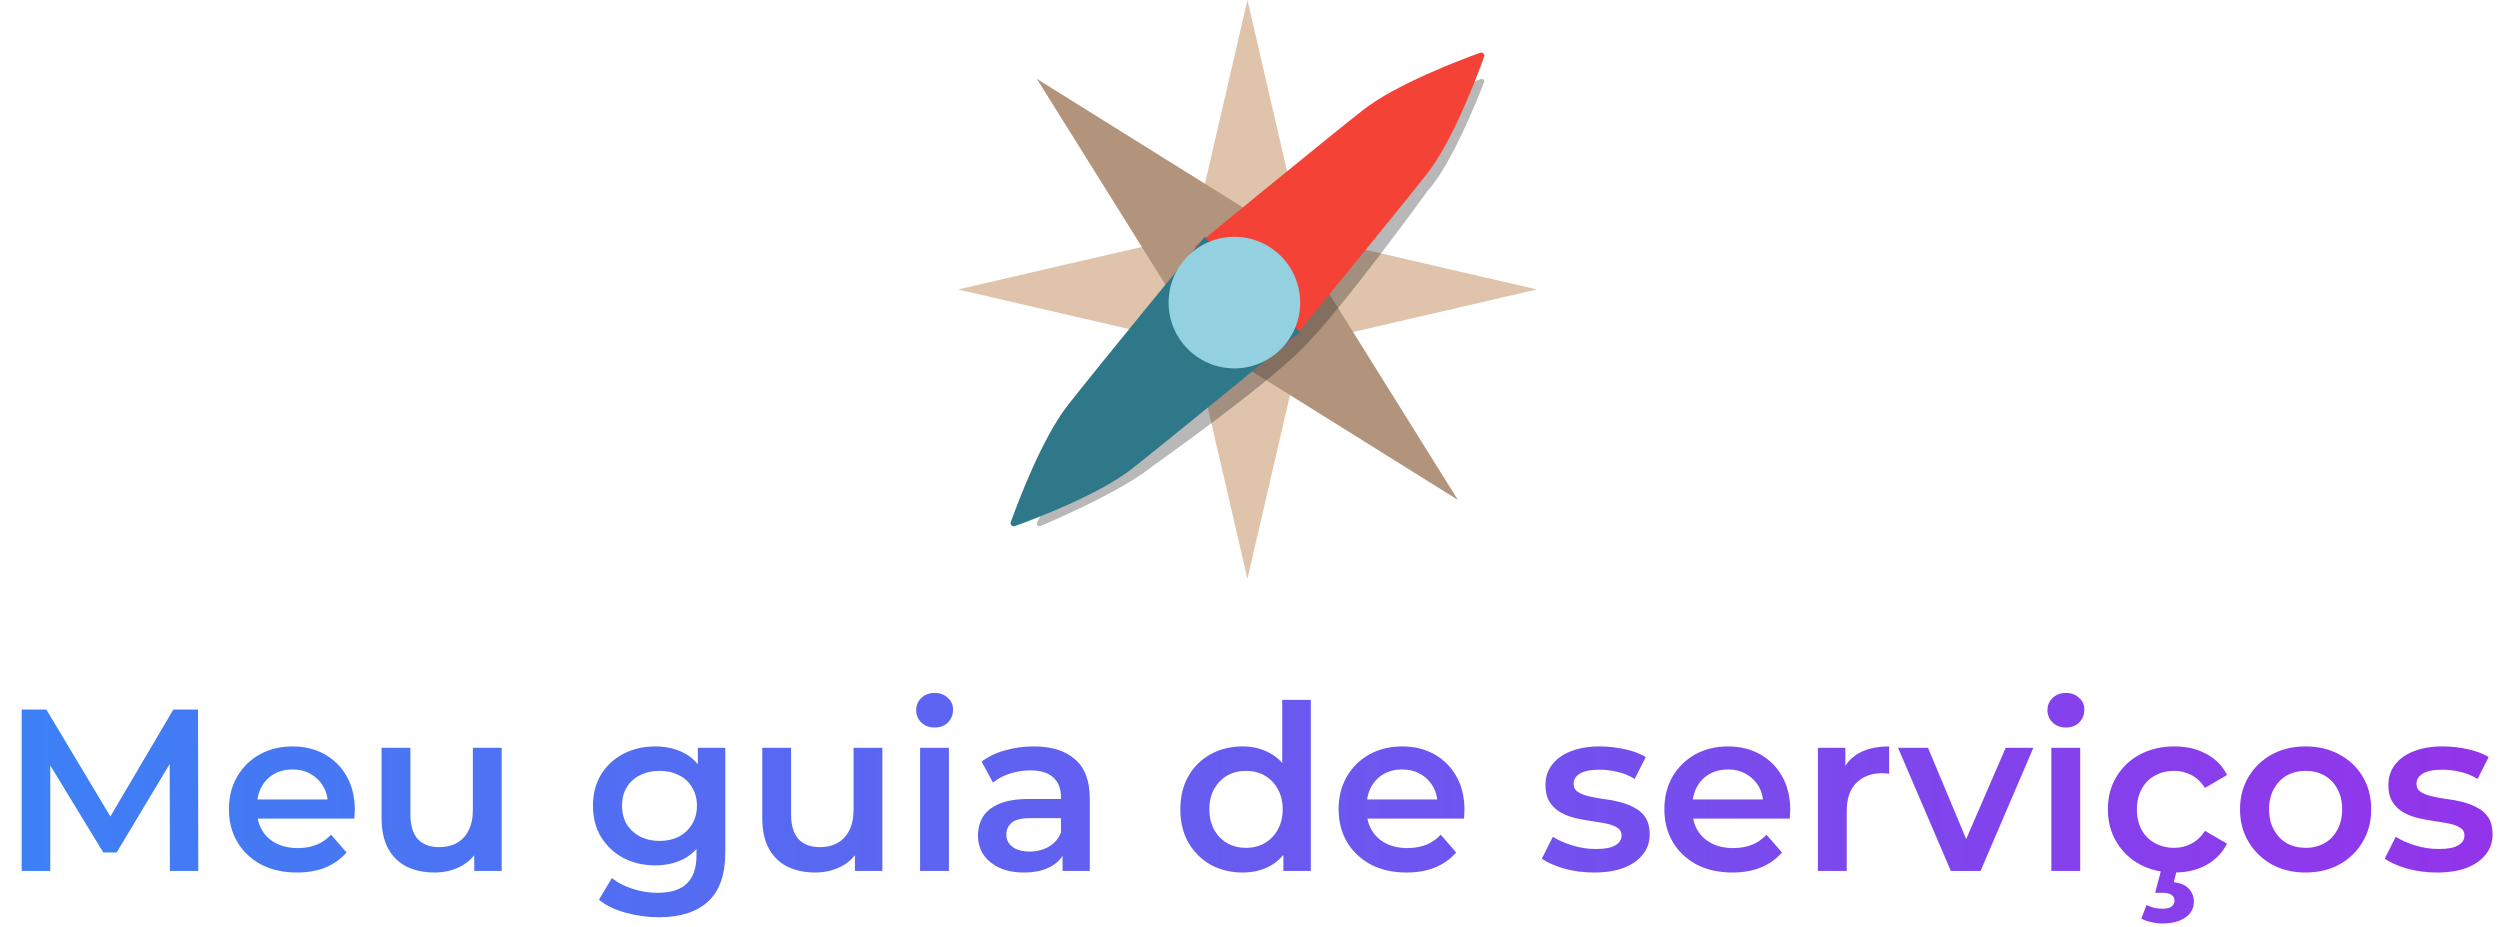 <svg width="488" height="181" viewBox="0 0 488 181" fill="none" xmlns="http://www.w3.org/2000/svg">
<path d="M4.23 170V138.5H9.045L22.815 161.495H20.295L33.84 138.5H38.655L38.7 170H33.165L33.12 147.185H34.29L22.77 166.4H20.16L8.46 147.185H9.81V170H4.23ZM57.964 170.315C55.294 170.315 52.953 169.79 50.944 168.74C48.964 167.66 47.419 166.19 46.309 164.33C45.228 162.47 44.688 160.355 44.688 157.985C44.688 155.585 45.214 153.47 46.264 151.64C47.343 149.78 48.813 148.325 50.673 147.275C52.563 146.225 54.709 145.7 57.108 145.7C59.449 145.7 61.533 146.21 63.364 147.23C65.194 148.25 66.633 149.69 67.683 151.55C68.734 153.41 69.258 155.6 69.258 158.12C69.258 158.36 69.243 158.63 69.213 158.93C69.213 159.23 69.198 159.515 69.168 159.785H49.144V156.05H66.198L63.993 157.22C64.023 155.84 63.739 154.625 63.139 153.575C62.538 152.525 61.714 151.7 60.663 151.1C59.644 150.5 58.459 150.2 57.108 150.2C55.728 150.2 54.514 150.5 53.464 151.1C52.444 151.7 51.633 152.54 51.033 153.62C50.464 154.67 50.178 155.915 50.178 157.355V158.255C50.178 159.695 50.508 160.97 51.169 162.08C51.828 163.19 52.758 164.045 53.959 164.645C55.158 165.245 56.538 165.545 58.099 165.545C59.449 165.545 60.663 165.335 61.743 164.915C62.824 164.495 63.783 163.835 64.624 162.935L67.638 166.4C66.558 167.66 65.194 168.635 63.544 169.325C61.923 169.985 60.063 170.315 57.964 170.315ZM84.832 170.315C82.792 170.315 80.992 169.94 79.432 169.19C77.872 168.41 76.657 167.24 75.787 165.68C74.917 164.09 74.482 162.095 74.482 159.695V145.97H80.107V158.93C80.107 161.09 80.587 162.71 81.547 163.79C82.537 164.84 83.932 165.365 85.732 165.365C87.052 165.365 88.192 165.095 89.152 164.555C90.142 164.015 90.907 163.205 91.447 162.125C92.017 161.045 92.302 159.71 92.302 158.12V145.97H97.927V170H92.572V163.52L93.517 165.5C92.707 167.06 91.522 168.26 89.962 169.1C88.402 169.91 86.692 170.315 84.832 170.315ZM128.618 179.045C126.398 179.045 124.223 178.745 122.093 178.145C119.993 177.575 118.268 176.735 116.918 175.625L119.438 171.395C120.488 172.265 121.808 172.955 123.398 173.465C125.018 174.005 126.653 174.275 128.303 174.275C130.943 174.275 132.878 173.66 134.108 172.43C135.338 171.23 135.953 169.415 135.953 166.985V162.71L136.403 157.265L136.223 151.82V145.97H141.578V166.355C141.578 170.705 140.468 173.9 138.248 175.94C136.028 178.01 132.818 179.045 128.618 179.045ZM127.898 168.92C125.618 168.92 123.548 168.44 121.688 167.48C119.858 166.49 118.403 165.125 117.323 163.385C116.273 161.645 115.748 159.605 115.748 157.265C115.748 154.955 116.273 152.93 117.323 151.19C118.403 149.45 119.858 148.1 121.688 147.14C123.548 146.18 125.618 145.7 127.898 145.7C129.938 145.7 131.768 146.105 133.388 146.915C135.008 147.725 136.298 148.985 137.258 150.695C138.248 152.405 138.743 154.595 138.743 157.265C138.743 159.935 138.248 162.14 137.258 163.88C136.298 165.59 135.008 166.865 133.388 167.705C131.768 168.515 129.938 168.92 127.898 168.92ZM128.753 164.15C130.163 164.15 131.423 163.865 132.533 163.295C133.643 162.695 134.498 161.885 135.098 160.865C135.728 159.815 136.043 158.615 136.043 157.265C136.043 155.915 135.728 154.73 135.098 153.71C134.498 152.66 133.643 151.865 132.533 151.325C131.423 150.755 130.163 150.47 128.753 150.47C127.343 150.47 126.068 150.755 124.928 151.325C123.818 151.865 122.948 152.66 122.318 153.71C121.718 154.73 121.418 155.915 121.418 157.265C121.418 158.615 121.718 159.815 122.318 160.865C122.948 161.885 123.818 162.695 124.928 163.295C126.068 163.865 127.343 164.15 128.753 164.15ZM159.143 170.315C157.103 170.315 155.303 169.94 153.743 169.19C152.183 168.41 150.968 167.24 150.098 165.68C149.228 164.09 148.793 162.095 148.793 159.695V145.97H154.418V158.93C154.418 161.09 154.898 162.71 155.858 163.79C156.848 164.84 158.243 165.365 160.043 165.365C161.363 165.365 162.503 165.095 163.463 164.555C164.453 164.015 165.218 163.205 165.758 162.125C166.328 161.045 166.613 159.71 166.613 158.12V145.97H172.238V170H166.883V163.52L167.828 165.5C167.018 167.06 165.833 168.26 164.273 169.1C162.713 169.91 161.003 170.315 159.143 170.315ZM179.603 170V145.97H185.228V170H179.603ZM182.438 142.01C181.388 142.01 180.518 141.68 179.828 141.02C179.168 140.36 178.838 139.565 178.838 138.635C178.838 137.675 179.168 136.88 179.828 136.25C180.518 135.59 181.388 135.26 182.438 135.26C183.488 135.26 184.343 135.575 185.003 136.205C185.693 136.805 186.038 137.57 186.038 138.5C186.038 139.49 185.708 140.33 185.048 141.02C184.388 141.68 183.518 142.01 182.438 142.01ZM207.416 170V165.14L207.101 164.105V155.6C207.101 153.95 206.606 152.675 205.616 151.775C204.626 150.845 203.126 150.38 201.116 150.38C199.766 150.38 198.431 150.59 197.111 151.01C195.821 151.43 194.726 152.015 193.826 152.765L191.621 148.67C192.911 147.68 194.441 146.945 196.211 146.465C198.011 145.955 199.871 145.7 201.791 145.7C205.271 145.7 207.956 146.54 209.846 148.22C211.766 149.87 212.726 152.435 212.726 155.915V170H207.416ZM199.856 170.315C198.056 170.315 196.481 170.015 195.131 169.415C193.781 168.785 192.731 167.93 191.981 166.85C191.261 165.74 190.901 164.495 190.901 163.115C190.901 161.765 191.216 160.55 191.846 159.47C192.506 158.39 193.571 157.535 195.041 156.905C196.511 156.275 198.461 155.96 200.891 155.96H207.866V159.695H201.296C199.376 159.695 198.086 160.01 197.426 160.64C196.766 161.24 196.436 161.99 196.436 162.89C196.436 163.91 196.841 164.72 197.651 165.32C198.461 165.92 199.586 166.22 201.026 166.22C202.406 166.22 203.636 165.905 204.716 165.275C205.826 164.645 206.621 163.715 207.101 162.485L208.046 165.86C207.506 167.27 206.531 168.365 205.121 169.145C203.741 169.925 201.986 170.315 199.856 170.315ZM242.551 170.315C240.241 170.315 238.156 169.805 236.296 168.785C234.466 167.735 233.026 166.295 231.976 164.465C230.926 162.635 230.401 160.475 230.401 157.985C230.401 155.495 230.926 153.335 231.976 151.505C233.026 149.675 234.466 148.25 236.296 147.23C238.156 146.21 240.241 145.7 242.551 145.7C244.561 145.7 246.361 146.15 247.951 147.05C249.541 147.92 250.801 149.255 251.731 151.055C252.661 152.855 253.126 155.165 253.126 157.985C253.126 160.775 252.676 163.085 251.776 164.915C250.876 166.715 249.631 168.065 248.041 168.965C246.451 169.865 244.621 170.315 242.551 170.315ZM243.226 165.5C244.576 165.5 245.776 165.2 246.826 164.6C247.906 164 248.761 163.13 249.391 161.99C250.051 160.85 250.381 159.515 250.381 157.985C250.381 156.425 250.051 155.09 249.391 153.98C248.761 152.84 247.906 151.97 246.826 151.37C245.776 150.77 244.576 150.47 243.226 150.47C241.876 150.47 240.661 150.77 239.581 151.37C238.531 151.97 237.676 152.84 237.016 153.98C236.386 155.09 236.071 156.425 236.071 157.985C236.071 159.515 236.386 160.85 237.016 161.99C237.676 163.13 238.531 164 239.581 164.6C240.661 165.2 241.876 165.5 243.226 165.5ZM250.516 170V164.33L250.741 157.94L250.291 151.55V136.61H255.871V170H250.516ZM274.57 170.315C271.9 170.315 269.56 169.79 267.55 168.74C265.57 167.66 264.025 166.19 262.915 164.33C261.835 162.47 261.295 160.355 261.295 157.985C261.295 155.585 261.82 153.47 262.87 151.64C263.95 149.78 265.42 148.325 267.28 147.275C269.17 146.225 271.315 145.7 273.715 145.7C276.055 145.7 278.14 146.21 279.97 147.23C281.8 148.25 283.24 149.69 284.29 151.55C285.34 153.41 285.865 155.6 285.865 158.12C285.865 158.36 285.85 158.63 285.82 158.93C285.82 159.23 285.805 159.515 285.775 159.785H265.75V156.05H282.805L280.6 157.22C280.63 155.84 280.345 154.625 279.745 153.575C279.145 152.525 278.32 151.7 277.27 151.1C276.25 150.5 275.065 150.2 273.715 150.2C272.335 150.2 271.12 150.5 270.07 151.1C269.05 151.7 268.24 152.54 267.64 153.62C267.07 154.67 266.785 155.915 266.785 157.355V158.255C266.785 159.695 267.115 160.97 267.775 162.08C268.435 163.19 269.365 164.045 270.565 164.645C271.765 165.245 273.145 165.545 274.705 165.545C276.055 165.545 277.27 165.335 278.35 164.915C279.43 164.495 280.39 163.835 281.23 162.935L284.245 166.4C283.165 167.66 281.8 168.635 280.15 169.325C278.53 169.985 276.67 170.315 274.57 170.315ZM311.13 170.315C309.12 170.315 307.185 170.06 305.325 169.55C303.495 169.01 302.04 168.365 300.96 167.615L303.12 163.34C304.2 164.03 305.49 164.6 306.99 165.05C308.49 165.5 309.99 165.725 311.49 165.725C313.26 165.725 314.535 165.485 315.315 165.005C316.125 164.525 316.53 163.88 316.53 163.07C316.53 162.41 316.26 161.915 315.72 161.585C315.18 161.225 314.475 160.955 313.605 160.775C312.735 160.595 311.76 160.43 310.68 160.28C309.63 160.13 308.565 159.935 307.485 159.695C306.435 159.425 305.475 159.05 304.605 158.57C303.735 158.06 303.03 157.385 302.49 156.545C301.95 155.705 301.68 154.595 301.68 153.215C301.68 151.685 302.115 150.365 302.985 149.255C303.855 148.115 305.07 147.245 306.63 146.645C308.22 146.015 310.095 145.7 312.255 145.7C313.875 145.7 315.51 145.88 317.16 146.24C318.81 146.6 320.175 147.11 321.255 147.77L319.095 152.045C317.955 151.355 316.8 150.89 315.63 150.65C314.49 150.38 313.35 150.245 312.21 150.245C310.5 150.245 309.225 150.5 308.385 151.01C307.575 151.52 307.17 152.165 307.17 152.945C307.17 153.665 307.44 154.205 307.98 154.565C308.52 154.925 309.225 155.21 310.095 155.42C310.965 155.63 311.925 155.81 312.975 155.96C314.055 156.08 315.12 156.275 316.17 156.545C317.22 156.815 318.18 157.19 319.05 157.67C319.95 158.12 320.67 158.765 321.21 159.605C321.75 160.445 322.02 161.54 322.02 162.89C322.02 164.39 321.57 165.695 320.67 166.805C319.8 167.915 318.555 168.785 316.935 169.415C315.315 170.015 313.38 170.315 311.13 170.315ZM338.159 170.315C335.489 170.315 333.149 169.79 331.139 168.74C329.159 167.66 327.614 166.19 326.504 164.33C325.424 162.47 324.884 160.355 324.884 157.985C324.884 155.585 325.409 153.47 326.459 151.64C327.539 149.78 329.009 148.325 330.869 147.275C332.759 146.225 334.904 145.7 337.304 145.7C339.644 145.7 341.729 146.21 343.559 147.23C345.389 148.25 346.829 149.69 347.879 151.55C348.929 153.41 349.454 155.6 349.454 158.12C349.454 158.36 349.439 158.63 349.409 158.93C349.409 159.23 349.394 159.515 349.364 159.785H329.339V156.05H346.394L344.189 157.22C344.219 155.84 343.934 154.625 343.334 153.575C342.734 152.525 341.909 151.7 340.859 151.1C339.839 150.5 338.654 150.2 337.304 150.2C335.924 150.2 334.709 150.5 333.659 151.1C332.639 151.7 331.829 152.54 331.229 153.62C330.659 154.67 330.374 155.915 330.374 157.355V158.255C330.374 159.695 330.704 160.97 331.364 162.08C332.024 163.19 332.954 164.045 334.154 164.645C335.354 165.245 336.734 165.545 338.294 165.545C339.644 165.545 340.859 165.335 341.939 164.915C343.019 164.495 343.979 163.835 344.819 162.935L347.834 166.4C346.754 167.66 345.389 168.635 343.739 169.325C342.119 169.985 340.259 170.315 338.159 170.315ZM354.857 170V145.97H360.212V152.585L359.582 150.65C360.302 149.03 361.427 147.8 362.957 146.96C364.517 146.12 366.452 145.7 368.762 145.7V151.055C368.522 150.995 368.297 150.965 368.087 150.965C367.877 150.935 367.667 150.92 367.457 150.92C365.327 150.92 363.632 151.55 362.372 152.81C361.112 154.04 360.482 155.885 360.482 158.345V170H354.857ZM380.803 170L370.498 145.97H376.348L385.213 167.165H382.333L391.513 145.97H396.913L386.608 170H380.803ZM400.428 170V145.97H406.053V170H400.428ZM403.263 142.01C402.213 142.01 401.343 141.68 400.653 141.02C399.993 140.36 399.663 139.565 399.663 138.635C399.663 137.675 399.993 136.88 400.653 136.25C401.343 135.59 402.213 135.26 403.263 135.26C404.313 135.26 405.168 135.575 405.828 136.205C406.518 136.805 406.863 137.57 406.863 138.5C406.863 139.49 406.533 140.33 405.873 141.02C405.213 141.68 404.343 142.01 403.263 142.01ZM424.461 170.315C421.941 170.315 419.691 169.79 417.711 168.74C415.761 167.66 414.231 166.19 413.121 164.33C412.011 162.47 411.456 160.355 411.456 157.985C411.456 155.585 412.011 153.47 413.121 151.64C414.231 149.78 415.761 148.325 417.711 147.275C419.691 146.225 421.941 145.7 424.461 145.7C426.801 145.7 428.856 146.18 430.626 147.14C432.426 148.07 433.791 149.45 434.721 151.28L430.401 153.8C429.681 152.66 428.796 151.82 427.746 151.28C426.726 150.74 425.616 150.47 424.416 150.47C423.036 150.47 421.791 150.77 420.681 151.37C419.571 151.97 418.701 152.84 418.071 153.98C417.441 155.09 417.126 156.425 417.126 157.985C417.126 159.545 417.441 160.895 418.071 162.035C418.701 163.145 419.571 164 420.681 164.6C421.791 165.2 423.036 165.5 424.416 165.5C425.616 165.5 426.726 165.23 427.746 164.69C428.796 164.15 429.681 163.31 430.401 162.17L434.721 164.69C433.791 166.49 432.426 167.885 430.626 168.875C428.856 169.835 426.801 170.315 424.461 170.315ZM422.121 180.26C421.311 180.26 420.561 180.17 419.871 179.99C419.181 179.84 418.551 179.615 417.981 179.315L419.016 176.66C419.496 176.9 419.976 177.08 420.456 177.2C420.966 177.32 421.506 177.38 422.076 177.38C422.946 177.38 423.561 177.23 423.921 176.93C424.281 176.63 424.461 176.24 424.461 175.76C424.461 175.31 424.266 174.95 423.876 174.68C423.516 174.41 422.916 174.275 422.076 174.275H420.681L421.896 169.685H424.956L424.326 172.205C425.646 172.355 426.621 172.775 427.251 173.465C427.911 174.185 428.241 175.025 428.241 175.985C428.241 177.305 427.686 178.34 426.576 179.09C425.466 179.87 423.981 180.26 422.121 180.26ZM450.032 170.315C447.572 170.315 445.382 169.79 443.462 168.74C441.542 167.66 440.027 166.19 438.917 164.33C437.807 162.47 437.252 160.355 437.252 157.985C437.252 155.585 437.807 153.47 438.917 151.64C440.027 149.78 441.542 148.325 443.462 147.275C445.382 146.225 447.572 145.7 450.032 145.7C452.522 145.7 454.727 146.225 456.647 147.275C458.597 148.325 460.112 149.765 461.192 151.595C462.302 153.425 462.857 155.555 462.857 157.985C462.857 160.355 462.302 162.47 461.192 164.33C460.112 166.19 458.597 167.66 456.647 168.74C454.727 169.79 452.522 170.315 450.032 170.315ZM450.032 165.5C451.412 165.5 452.642 165.2 453.722 164.6C454.802 164 455.642 163.13 456.242 161.99C456.872 160.85 457.187 159.515 457.187 157.985C457.187 156.425 456.872 155.09 456.242 153.98C455.642 152.84 454.802 151.97 453.722 151.37C452.642 150.77 451.427 150.47 450.077 150.47C448.697 150.47 447.467 150.77 446.387 151.37C445.337 151.97 444.497 152.84 443.867 153.98C443.237 155.09 442.922 156.425 442.922 157.985C442.922 159.515 443.237 160.85 443.867 161.99C444.497 163.13 445.337 164 446.387 164.6C447.467 165.2 448.682 165.5 450.032 165.5ZM475.661 170.315C473.651 170.315 471.716 170.06 469.856 169.55C468.026 169.01 466.571 168.365 465.491 167.615L467.651 163.34C468.731 164.03 470.021 164.6 471.521 165.05C473.021 165.5 474.521 165.725 476.021 165.725C477.791 165.725 479.066 165.485 479.846 165.005C480.656 164.525 481.061 163.88 481.061 163.07C481.061 162.41 480.791 161.915 480.251 161.585C479.711 161.225 479.006 160.955 478.136 160.775C477.266 160.595 476.291 160.43 475.211 160.28C474.161 160.13 473.096 159.935 472.016 159.695C470.966 159.425 470.006 159.05 469.136 158.57C468.266 158.06 467.561 157.385 467.021 156.545C466.481 155.705 466.211 154.595 466.211 153.215C466.211 151.685 466.646 150.365 467.516 149.255C468.386 148.115 469.601 147.245 471.161 146.645C472.751 146.015 474.626 145.7 476.786 145.7C478.406 145.7 480.041 145.88 481.691 146.24C483.341 146.6 484.706 147.11 485.786 147.77L483.626 152.045C482.486 151.355 481.331 150.89 480.161 150.65C479.021 150.38 477.881 150.245 476.741 150.245C475.031 150.245 473.756 150.5 472.916 151.01C472.106 151.52 471.701 152.165 471.701 152.945C471.701 153.665 471.971 154.205 472.511 154.565C473.051 154.925 473.756 155.21 474.626 155.42C475.496 155.63 476.456 155.81 477.506 155.96C478.586 156.08 479.651 156.275 480.701 156.545C481.751 156.815 482.711 157.19 483.581 157.67C484.481 158.12 485.201 158.765 485.741 159.605C486.281 160.445 486.551 161.54 486.551 162.89C486.551 164.39 486.101 165.695 485.201 166.805C484.331 167.915 483.086 168.785 481.466 169.415C479.846 170.015 477.911 170.315 475.661 170.315Z" fill="url(#paint0_linear_579_102)"/>
<path d="M254.118 67.128L243.5 113L232.882 67.128L187 56.5L232.882 45.889L243.5 0L254.118 45.889L300 56.5L254.118 67.128Z" fill="#E0C3AB"/>
<path d="M258.924 56.481L284.58 97.58L243.489 71.923L202.398 97.58L228.055 56.481L202.398 15.398L243.489 41.039L284.58 15.398L258.924 56.481Z" fill="#B2947C"/>
<path opacity="0.32" d="M225.248 90.8C225.248 90.8 246.156 76.053 254.082 68.169C262.024 60.301 278.757 37.152 278.757 37.152C283.242 32.204 288.282 19.696 289.684 16.062C289.831 15.673 289.456 15.284 289.064 15.43C285.868 16.646 275.74 20.621 268.678 25.098C259.855 30.711 244.068 43.543 236.713 50.86C229.357 58.176 219.8 72.273 214.369 79.947C209.836 86.371 204.16 98.311 202.448 102.026C202.252 102.431 202.676 102.853 203.084 102.675C206.933 101.068 219.409 95.602 225.248 90.8Z" fill="#212121"/>
<path d="M278.576 33.887C283.572 27.514 288.306 14.959 289.704 11.066C289.879 10.594 289.425 10.14 288.935 10.297C285.04 11.694 272.496 16.444 266.12 21.437C258.521 27.392 233.242 48.152 233.242 48.152L251.847 66.766C251.865 66.766 272.619 41.482 278.576 33.887Z" fill="#F44336"/>
<path d="M208.432 79.105C203.436 85.478 198.701 98.033 197.304 101.927C197.129 102.398 197.583 102.852 198.072 102.695C201.968 101.298 214.511 96.549 220.888 91.555C228.487 85.601 253.766 64.84 253.766 64.84L235.143 46.227C235.143 46.227 214.389 71.492 208.432 79.105Z" fill="#2F7889"/>
<path d="M240.95 71.908C248.042 71.908 253.791 66.159 253.791 59.068C253.791 51.976 248.042 46.227 240.95 46.227C233.858 46.227 228.109 51.976 228.109 59.068C228.109 66.159 233.858 71.908 240.95 71.908Z" fill="#94D1E0"/>
<defs>
<linearGradient id="paint0_linear_579_102" x1="0" y1="153.5" x2="488" y2="153.5" gradientUnits="userSpaceOnUse">
<stop stop-color="#3C81F5"/>
<stop offset="1" stop-color="#9334EA"/>
</linearGradient>
</defs>
</svg>
